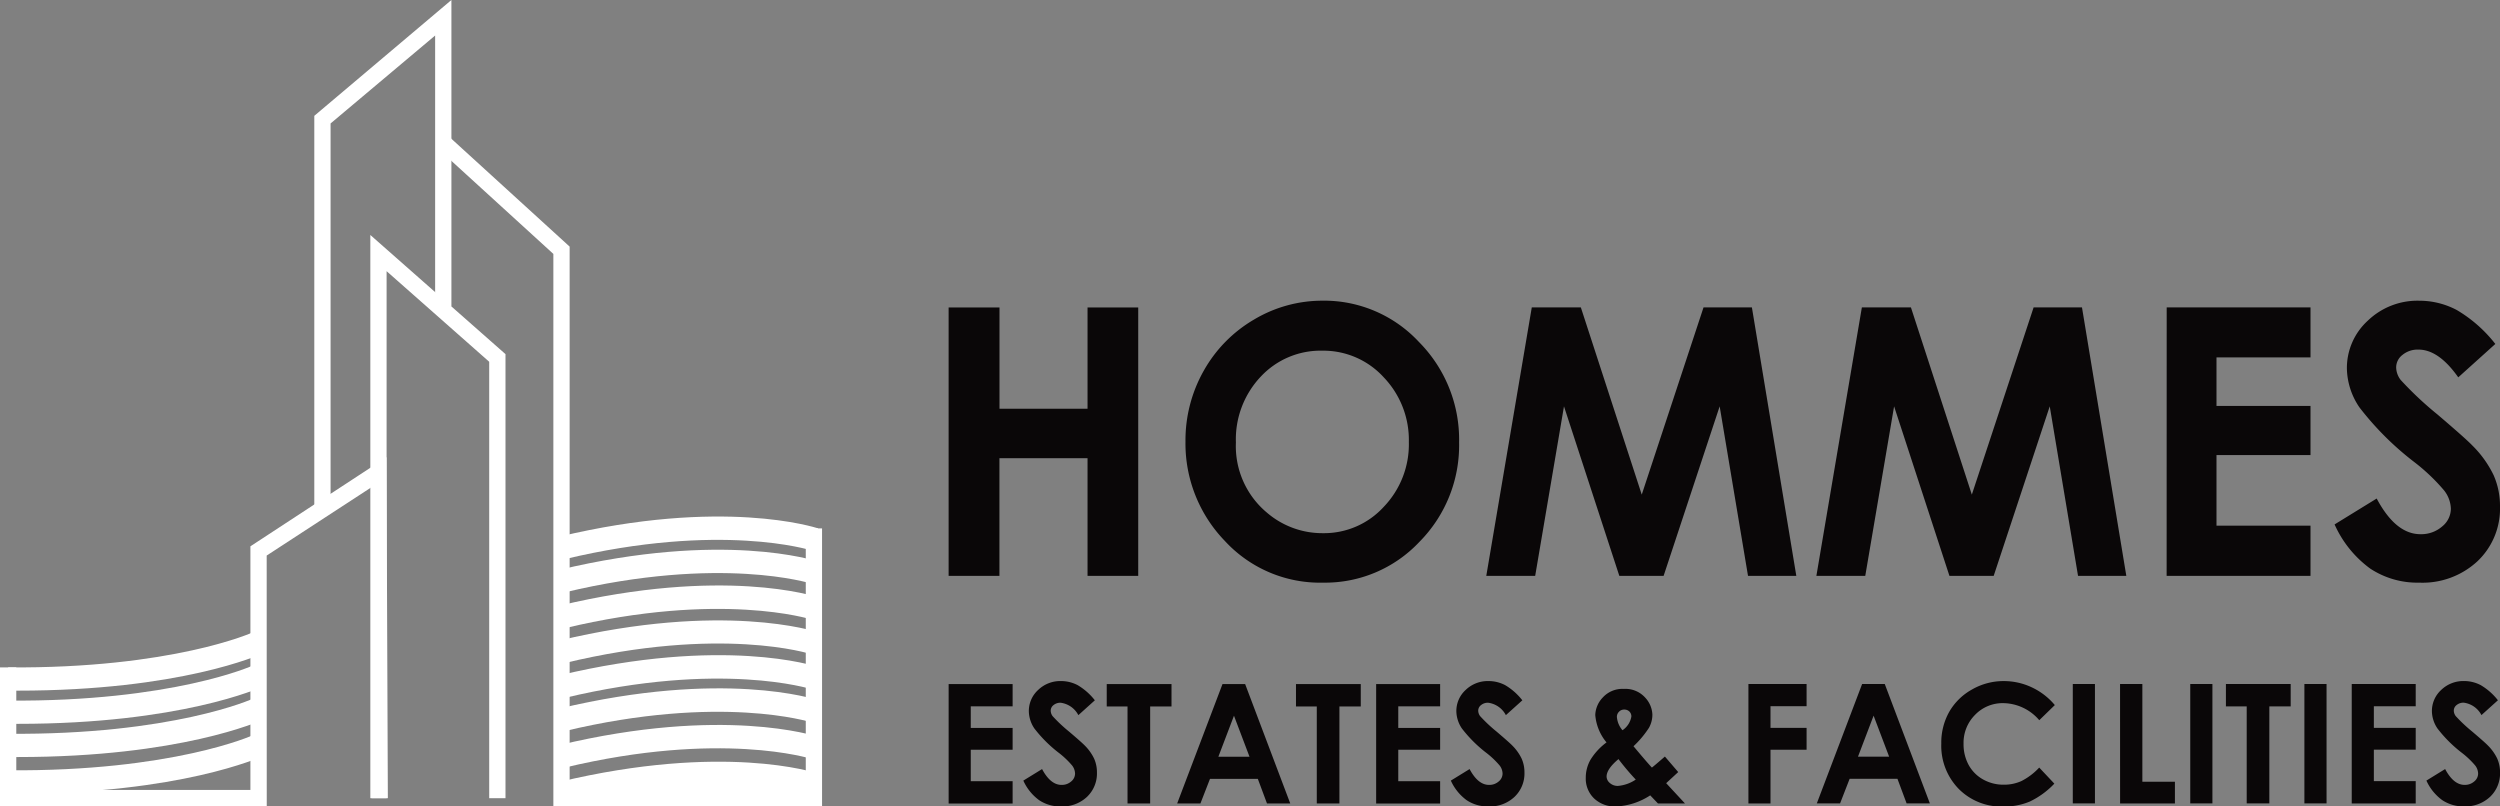 <svg xmlns="http://www.w3.org/2000/svg" width="161.247" height="52.017" viewBox="0 0 161.247 52.017">
  <rect x="0" y="0" width="161.247" height="52.017" fill="#808080" stroke="none"/>
  <g id="HEF-LOGO" transform="translate(0 0)">
    <path id="Path_376" data-name="Path 376" d="M-52.46-17.973h3.281v6.533H-43.5v-6.533h3.269V-.658H-43.5V-8.25h-5.683V-.658H-52.46Zm24.132-.436a8.354,8.354,0,0,1,6.2,2.66,8.943,8.943,0,0,1,2.593,6.486A8.843,8.843,0,0,1-22.1-2.847,8.348,8.348,0,0,1-28.3-.222a8.347,8.347,0,0,1-6.353-2.7,9.039,9.039,0,0,1-2.53-6.4,9.118,9.118,0,0,1,1.178-4.567,8.807,8.807,0,0,1,3.24-3.3A8.582,8.582,0,0,1-28.328-18.408Zm-.035,3.225a5.276,5.276,0,0,0-3.962,1.671,5.884,5.884,0,0,0-1.606,4.249,5.584,5.584,0,0,0,2.022,4.544,5.476,5.476,0,0,0,3.6,1.307,5.213,5.213,0,0,0,3.916-1.7,5.822,5.822,0,0,0,1.617-4.179A5.845,5.845,0,0,0-24.4-13.47,5.263,5.263,0,0,0-28.363-15.183Zm13.516-2.79h3.165L-7.754-5.9l3.985-12.077H-.65L2.215-.658H-.9L-2.729-11.593-6.345-.658H-9.2l-3.57-10.935L-14.628-.658h-3.154Zm21.29,0H9.608L13.536-5.9l3.985-12.077H20.64L23.5-.658H20.386L18.561-11.593,14.945-.658H12.092L8.522-11.593,6.662-.658H3.509Zm19.661,0H35.38v3.225H29.316v3.131H35.38V-8.45H29.316v4.555H35.38V-.658H26.1Zm21.2,2.354L44.91-13.464q-1.259-1.789-2.565-1.789a1.539,1.539,0,0,0-1.04.347,1.018,1.018,0,0,0-.4.783,1.358,1.358,0,0,0,.289.824,22.117,22.117,0,0,0,2.368,2.225Q45.407-9.5,45.8-9.086a6.892,6.892,0,0,1,1.392,1.936,4.92,4.92,0,0,1,.41,2.019,4.675,4.675,0,0,1-1.444,3.52A5.205,5.205,0,0,1,42.392-.222a5.521,5.521,0,0,1-3.159-.906,7.127,7.127,0,0,1-2.3-2.849l2.715-1.671q1.224,2.3,2.819,2.3a2.049,2.049,0,0,0,1.4-.494,1.481,1.481,0,0,0,.566-1.142A2,2,0,0,0,44-6.166a12.438,12.438,0,0,0-1.883-1.8,19.192,19.192,0,0,1-3.581-3.561,4.587,4.587,0,0,1-.809-2.5,4.128,4.128,0,0,1,1.346-3.09,4.617,4.617,0,0,1,3.321-1.289,5.157,5.157,0,0,1,2.42.6A8.863,8.863,0,0,1,47.3-15.618Z" transform="translate(113.645 37.802)" fill="#0a0708"/>
    <path id="Path_377" data-name="Path 377" d="M-118.414-18.214h4.127v1.435h-2.7v1.393h2.7v1.409h-2.7v2.027h2.7v1.44h-4.127Zm9.431,1.047-1.064.958a1.507,1.507,0,0,0-1.141-.8.685.685,0,0,0-.463.154.453.453,0,0,0-.18.348.6.6,0,0,0,.128.367,9.837,9.837,0,0,0,1.054.99q.822.7,1,.885a3.066,3.066,0,0,1,.619.861,2.189,2.189,0,0,1,.182.9,2.08,2.08,0,0,1-.642,1.566,2.316,2.316,0,0,1-1.675.618,2.456,2.456,0,0,1-1.406-.4,3.171,3.171,0,0,1-1.025-1.267l1.208-.744q.545,1.021,1.254,1.021a.912.912,0,0,0,.622-.22.659.659,0,0,0,.252-.508.888.888,0,0,0-.19-.524,5.534,5.534,0,0,0-.838-.8,8.538,8.538,0,0,1-1.593-1.584,2.041,2.041,0,0,1-.36-1.113,1.837,1.837,0,0,1,.6-1.375,2.054,2.054,0,0,1,1.478-.573,2.294,2.294,0,0,1,1.077.267A3.943,3.943,0,0,1-108.984-17.167Zm.766-1.047h4.178v1.445h-1.377v6.258h-1.46v-6.258h-1.341Zm7.467,0h1.46l2.909,7.7h-1.5l-.591-1.587h-3.084l-.617,1.587h-1.5Zm.74,2.042-1.007,2.645h2.009Zm4-2.042h4.178v1.445h-1.377v6.258h-1.46v-6.258h-1.341Zm5.17,0h4.127v1.435h-2.7v1.393h2.7v1.409h-2.7v2.027h2.7v1.44h-4.127Zm9.431,1.047-1.064.958a1.507,1.507,0,0,0-1.141-.8.685.685,0,0,0-.463.154.453.453,0,0,0-.18.348.6.6,0,0,0,.128.367,9.84,9.84,0,0,0,1.054.99q.822.7,1,.885a3.066,3.066,0,0,1,.619.861,2.189,2.189,0,0,1,.182.9,2.08,2.08,0,0,1-.642,1.566,2.316,2.316,0,0,1-1.675.618,2.456,2.456,0,0,1-1.406-.4,3.171,3.171,0,0,1-1.025-1.267l1.208-.744q.545,1.021,1.254,1.021a.912.912,0,0,0,.622-.22.659.659,0,0,0,.252-.508.888.888,0,0,0-.19-.524,5.533,5.533,0,0,0-.838-.8,8.537,8.537,0,0,1-1.593-1.584,2.041,2.041,0,0,1-.36-1.113,1.837,1.837,0,0,1,.6-1.375,2.054,2.054,0,0,1,1.478-.573,2.294,2.294,0,0,1,1.077.267A3.943,3.943,0,0,1-81.412-17.167Zm9.194,3.629.858,1-.391.361-.385.356,1.213,1.309h-1.742l-.5-.524a4.351,4.351,0,0,1-2.215.717,1.939,1.939,0,0,1-1.406-.518,1.768,1.768,0,0,1-.537-1.33,2.343,2.343,0,0,1,.3-1.157,4,4,0,0,1,1.038-1.126,3.16,3.16,0,0,1-.725-1.77,1.715,1.715,0,0,1,.483-1.126,1.709,1.709,0,0,1,1.362-.555,1.706,1.706,0,0,1,1.364.55,1.7,1.7,0,0,1,.475,1.11,1.747,1.747,0,0,1-.218.843,6.31,6.31,0,0,1-1,1.194q.92,1.1,1.187,1.377Q-72.891-12.951-72.217-13.538Zm-2.734-1.7a1.328,1.328,0,0,0,.57-.88.434.434,0,0,0-.128-.325.464.464,0,0,0-.339-.126.443.443,0,0,0-.331.141.461.461,0,0,0-.136.33A1.49,1.49,0,0,0-74.951-15.235Zm.853,3.184a15.954,15.954,0,0,1-1.115-1.32q-.766.644-.766,1.126a.553.553,0,0,0,.208.414.755.755,0,0,0,.527.189A2.4,2.4,0,0,0-74.1-12.051Zm7.267-6.164h3.752v1.43h-2.328v1.4h2.328v1.409h-2.328v3.467h-1.424Zm7.334,0h1.46l2.909,7.7h-1.5l-.591-1.587H-60.3l-.617,1.587h-1.5Zm.74,2.042-1.007,2.645h2.009Zm11.692-.686-1.007.979a3.1,3.1,0,0,0-2.313-1.1,2.464,2.464,0,0,0-1.827.754,2.546,2.546,0,0,0-.743,1.859A2.786,2.786,0,0,0-52.626-13a2.378,2.378,0,0,0,.93.937,2.665,2.665,0,0,0,1.336.34,2.714,2.714,0,0,0,1.146-.238,4.111,4.111,0,0,0,1.141-.867l.976,1.037a5.358,5.358,0,0,1-1.583,1.155,4.251,4.251,0,0,1-1.7.322,3.877,3.877,0,0,1-2.886-1.139,3.983,3.983,0,0,1-1.123-2.92,4.055,4.055,0,0,1,.511-2.048,3.836,3.836,0,0,1,1.465-1.44,4.071,4.071,0,0,1,2.053-.545,4.22,4.22,0,0,1,1.8.4A4.316,4.316,0,0,1-47.066-16.858Zm1.156-1.356h1.429v7.7h-1.429Zm3.048,0h1.439v6.305h2.1v1.4h-3.536Zm4.528,0h1.429v7.7h-1.429Zm2.3,0h4.178v1.445h-1.377v6.258h-1.46v-6.258h-1.341Zm5.062,0h1.429v7.7h-1.429Zm3.053,0h4.127v1.435h-2.7v1.393h2.7v1.409h-2.7v2.027h2.7v1.44h-4.127Zm9.431,1.047-1.064.958a1.507,1.507,0,0,0-1.141-.8.685.685,0,0,0-.463.154.453.453,0,0,0-.18.348.6.6,0,0,0,.128.367,9.839,9.839,0,0,0,1.054.99q.822.7,1,.885a3.066,3.066,0,0,1,.619.861,2.189,2.189,0,0,1,.182.9,2.08,2.08,0,0,1-.642,1.566,2.316,2.316,0,0,1-1.675.618,2.456,2.456,0,0,1-1.406-.4A3.171,3.171,0,0,1-23.1-11.988l1.208-.744q.545,1.021,1.254,1.021a.912.912,0,0,0,.622-.22.659.659,0,0,0,.252-.508.888.888,0,0,0-.19-.524,5.534,5.534,0,0,0-.838-.8,8.539,8.539,0,0,1-1.593-1.584,2.041,2.041,0,0,1-.36-1.113,1.836,1.836,0,0,1,.6-1.375,2.054,2.054,0,0,1,1.478-.573,2.294,2.294,0,0,1,1.077.267A3.943,3.943,0,0,1-18.486-17.167Z" transform="translate(179.6 62.335)" fill="#0a0708"/>
    <g id="HEF-Brandmark-2" transform="translate(0)">
      <g id="Path_997" transform="translate(0 29.487)">
        <path id="Path_1015" data-name="Path 1015" d="M4391.005-3332.305H4373.8v-8.969h1.051v7.9h15.1v-15.712l8.777-5.747.088,21.995h-1.05V-3352.9l-6.765,4.41Z" transform="translate(-4373.8 3354.835)" fill="#fff"/>
      </g>
      <g id="Path_998" transform="translate(23.886 15.156)">
        <path id="Path_1016" data-name="Path 1016" d="M4488.55-3385.473h-1.05V-3421.8l8.718,7.685v28.642h-1.051v-28.149l-6.618-5.844Z" transform="translate(-4487.5 3421.8)" fill="#fff"/>
      </g>
      <g id="Path_999" transform="translate(28.255 8.798)">
        <path id="Path_1017" data-name="Path 1017" d="M4533.068-3408.281h-17.331v-35.641l-7.437-6.786.694-.792,7.793,7.107v35.042h15.23v-16.868h1.05Z" transform="translate(-4508.301 3451.501)" fill="#fff"/>
      </g>
      <g id="Path_1000" transform="translate(20.272)">
        <path id="Path_1018" data-name="Path 1018" d="M4471.351-3459.784h-1.05v-25.345l8.844-7.471v19.758h-1.05v-17.467l-6.744,5.672Z" transform="translate(-4470.301 3492.6)" fill="#fff"/>
      </g>
      <g id="Path_1001" transform="translate(0.504 40.757)">
        <path id="Path_1019" data-name="Path 1019" d="M4376.851-3298.412h-.651l.021-1.5c10.567.085,15.8-2.248,15.839-2.291l.609,1.37C4392.459-3300.723,4387.313-3298.412,4376.851-3298.412Z" transform="translate(-4376.2 3302.201)" fill="#fff"/>
      </g>
      <g id="Path_1006" transform="translate(36.07 35.456)">
        <path id="Path_1020" data-name="Path 1020" d="M4545.837-3324.211l-.336-1.456c10.566-2.526,16.469-.6,16.7-.535l-.462,1.413C4561.7-3324.79,4555.94-3326.63,4545.837-3324.211Z" transform="translate(-4545.5 3326.966)" fill="#fff"/>
      </g>
      <g id="Path_1009" transform="translate(36.07 40.016)">
        <path id="Path_1021" data-name="Path 1021" d="M4545.837-3302.912l-.336-1.456c10.566-2.526,16.469-.6,16.7-.535l-.462,1.413C4561.7-3303.511,4555.94-3305.352,4545.837-3302.912Z" transform="translate(-4545.5 3305.666)" fill="#fff"/>
      </g>
      <g id="Path_1011" transform="translate(36.07 44.398)">
        <path id="Path_1022" data-name="Path 1022" d="M4545.837-3282.434l-.336-1.456c10.566-2.526,16.469-.621,16.7-.535l-.462,1.413.23-.707-.23.707C4561.7-3283.012,4555.94-3284.853,4545.837-3282.434Z" transform="translate(-4545.5 3285.194)" fill="#fff"/>
      </g>
      <g id="Path_1002" transform="translate(0.504 42.898)">
        <path id="Path_1023" data-name="Path 1023" d="M4376.851-3288.411h-.651l.021-1.5c10.567.085,15.8-2.248,15.839-2.291l.609,1.37C4392.459-3290.723,4387.313-3288.411,4376.851-3288.411Z" transform="translate(-4376.2 3292.2)" fill="#fff"/>
      </g>
      <g id="Path_1003" transform="translate(0.504 45.039)">
        <path id="Path_1024" data-name="Path 1024" d="M4376.851-3278.411h-.651l.021-1.5c10.567.086,15.8-2.247,15.839-2.291l.609,1.37C4392.459-3280.723,4387.313-3278.411,4376.851-3278.411Z" transform="translate(-4376.2 3282.2)" fill="#fff"/>
      </g>
      <g id="Path_1004" transform="translate(0.504 47.393)">
        <path id="Path_1025" data-name="Path 1025" d="M4376.851-3267.411h-.651l.021-1.5c10.567.086,15.8-2.247,15.839-2.29l.609,1.37C4392.459-3269.745,4387.313-3267.411,4376.851-3267.411Z" transform="translate(-4376.2 3271.2)" fill="#fff"/>
      </g>
      <g id="Path_1007" transform="translate(36.07 33.315)">
        <path id="Path_1026" data-name="Path 1026" d="M4545.837-3334.212l-.336-1.455c10.566-2.526,16.469-.6,16.7-.536l-.462,1.413C4561.7-3334.79,4555.94-3336.631,4545.837-3334.212Z" transform="translate(-4545.5 3336.966)" fill="#fff"/>
      </g>
      <g id="Path_1008" transform="translate(36.07 37.762)">
        <path id="Path_1027" data-name="Path 1027" d="M4545.837-3313.433l-.336-1.456c10.566-2.526,16.469-.621,16.7-.535l-.462,1.413.23-.706-.23.706C4561.7-3314.012,4555.94-3315.853,4545.837-3313.433Z" transform="translate(-4545.5 3316.194)" fill="#fff"/>
      </g>
      <g id="Path_1010" transform="translate(36.07 42.257)">
        <path id="Path_1028" data-name="Path 1028" d="M4545.837-3292.433l-.336-1.456c10.566-2.526,16.469-.621,16.7-.535l-.462,1.413.23-.707-.23.707C4561.7-3293.011,4555.94-3294.853,4545.837-3292.433Z" transform="translate(-4545.5 3295.194)" fill="#fff"/>
      </g>
      <g id="Path_1012" transform="translate(36.07 46.759)">
        <path id="Path_1029" data-name="Path 1029" d="M4545.837-3271.412l-.336-1.456c10.566-2.526,16.469-.6,16.7-.535l-.462,1.413.23-.706-.23.706C4561.7-3271.99,4555.94-3273.831,4545.837-3271.412Z" transform="translate(-4545.5 3274.166)" fill="#fff"/>
      </g>
      <g id="Path_1013" transform="translate(36.07 49.129)">
        <path id="Path_1030" data-name="Path 1030" d="M4545.837-3260.334l-.336-1.456c10.566-2.526,16.469-.621,16.7-.535l-.462,1.412.23-.707-.23.707C4561.7-3260.912,4555.94-3262.753,4545.837-3260.334Z" transform="translate(-4545.5 3263.094)" fill="#fff"/>
      </g>
      <g id="Path_1014" transform="translate(36.28 50.519)">
        <rect id="Rectangle_1225" data-name="Rectangle 1225" width="16.176" height="0.642" fill="#fff"/>
      </g>
    </g>
  </g>
</svg>
